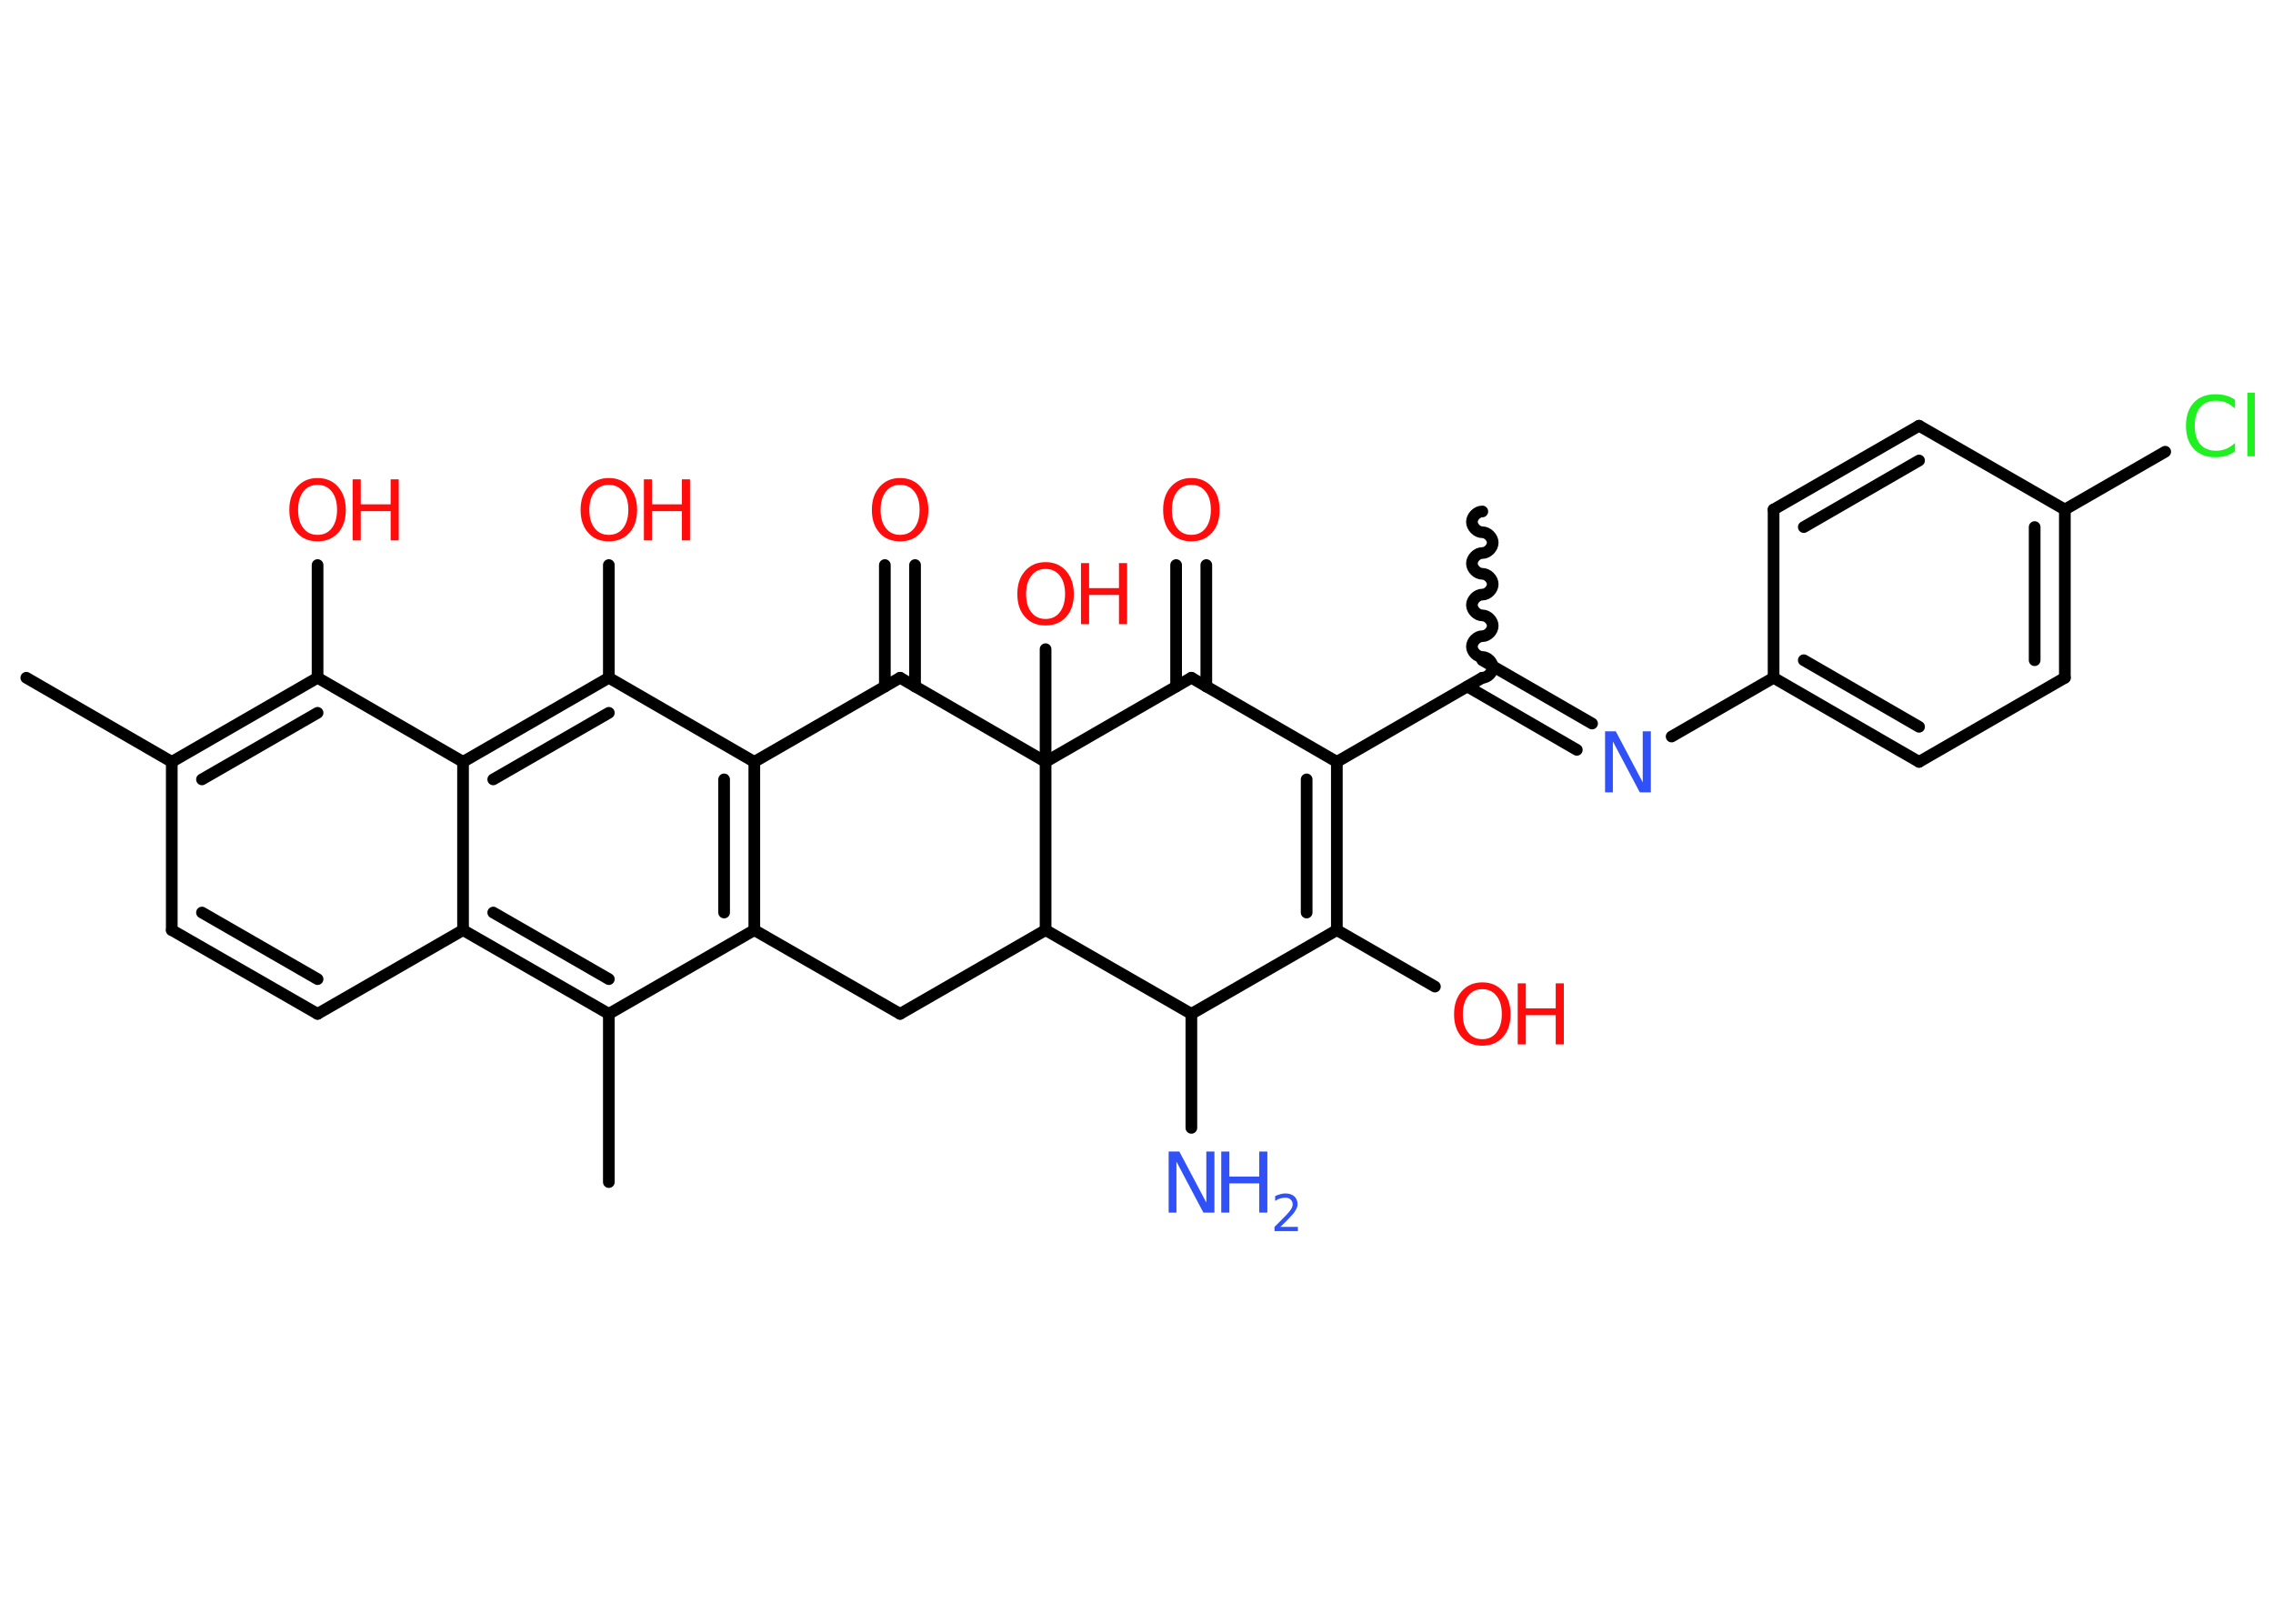 <?xml version='1.0' encoding='UTF-8'?>
<!DOCTYPE svg PUBLIC "-//W3C//DTD SVG 1.1//EN" "http://www.w3.org/Graphics/SVG/1.1/DTD/svg11.dtd">
<svg version='1.2' xmlns='http://www.w3.org/2000/svg' xmlns:xlink='http://www.w3.org/1999/xlink' width='70.0mm' height='50.0mm' viewBox='0 0 70.0 50.0'>
  <desc>Generated by the Chemistry Development Kit (http://github.com/cdk)</desc>
  <g stroke-linecap='round' stroke-linejoin='round' stroke='#000000' stroke-width='.36' fill='#FF0D0D'>
    <rect x='.0' y='.0' width='70.0' height='50.0' fill='#FFFFFF' stroke='none'/>
    <g id='mol1' class='mol'>
      <path id='mol1bnd1' class='bond' d='M45.65 20.87c.16 -.0 .32 -.16 .32 -.32c-.0 -.16 -.16 -.32 -.32 -.32c-.16 .0 -.32 -.16 -.32 -.32c-.0 -.16 .16 -.32 .32 -.32c.16 -.0 .32 -.16 .32 -.32c-.0 -.16 -.16 -.32 -.32 -.32c-.16 .0 -.32 -.16 -.32 -.32c-.0 -.16 .16 -.32 .32 -.32c.16 -.0 .32 -.16 .32 -.32c-.0 -.16 -.16 -.32 -.32 -.32c-.16 .0 -.32 -.16 -.32 -.32c-.0 -.16 .16 -.32 .32 -.32c.16 -.0 .32 -.16 .32 -.32c-.0 -.16 -.16 -.32 -.32 -.32c-.16 .0 -.32 -.16 -.32 -.32c-.0 -.16 .16 -.32 .32 -.32' fill='none' stroke='#000000' stroke-width='.36'/>
      <g id='mol1bnd2' class='bond'>
        <line x1='45.65' y1='20.33' x2='49.03' y2='22.28'/>
        <line x1='45.19' y1='21.14' x2='48.56' y2='23.09'/>
      </g>
      <line id='mol1bnd3' class='bond' x1='51.48' y1='22.68' x2='54.62' y2='20.87'/>
      <g id='mol1bnd4' class='bond'>
        <line x1='54.62' y1='20.87' x2='59.1' y2='23.46'/>
        <line x1='55.55' y1='20.33' x2='59.1' y2='22.38'/>
      </g>
      <line id='mol1bnd5' class='bond' x1='59.1' y1='23.46' x2='63.59' y2='20.87'/>
      <g id='mol1bnd6' class='bond'>
        <line x1='63.59' y1='20.87' x2='63.59' y2='15.69'/>
        <line x1='62.66' y1='20.33' x2='62.66' y2='16.23'/>
      </g>
      <line id='mol1bnd7' class='bond' x1='63.59' y1='15.69' x2='66.68' y2='13.91'/>
      <line id='mol1bnd8' class='bond' x1='63.59' y1='15.69' x2='59.1' y2='13.11'/>
      <g id='mol1bnd9' class='bond'>
        <line x1='59.1' y1='13.11' x2='54.62' y2='15.69'/>
        <line x1='59.1' y1='14.18' x2='55.55' y2='16.23'/>
      </g>
      <line id='mol1bnd10' class='bond' x1='54.62' y1='20.87' x2='54.62' y2='15.69'/>
      <line id='mol1bnd11' class='bond' x1='45.65' y1='20.87' x2='41.17' y2='23.46'/>
      <g id='mol1bnd12' class='bond'>
        <line x1='41.17' y1='28.64' x2='41.17' y2='23.46'/>
        <line x1='40.24' y1='28.1' x2='40.24' y2='24.0'/>
      </g>
      <line id='mol1bnd13' class='bond' x1='41.17' y1='28.64' x2='44.19' y2='30.38'/>
      <line id='mol1bnd14' class='bond' x1='41.17' y1='28.64' x2='36.69' y2='31.22'/>
      <line id='mol1bnd15' class='bond' x1='36.69' y1='31.22' x2='36.69' y2='34.73'/>
      <line id='mol1bnd16' class='bond' x1='36.69' y1='31.22' x2='32.2' y2='28.64'/>
      <line id='mol1bnd17' class='bond' x1='32.2' y1='28.64' x2='27.72' y2='31.22'/>
      <line id='mol1bnd18' class='bond' x1='27.72' y1='31.22' x2='23.23' y2='28.64'/>
      <g id='mol1bnd19' class='bond'>
        <line x1='23.23' y1='28.64' x2='23.23' y2='23.46'/>
        <line x1='22.3' y1='28.1' x2='22.3' y2='24.0'/>
      </g>
      <line id='mol1bnd20' class='bond' x1='23.23' y1='23.46' x2='18.75' y2='20.87'/>
      <line id='mol1bnd21' class='bond' x1='18.75' y1='20.87' x2='18.75' y2='17.4'/>
      <g id='mol1bnd22' class='bond'>
        <line x1='18.75' y1='20.87' x2='14.26' y2='23.46'/>
        <line x1='18.75' y1='21.95' x2='15.19' y2='24.0'/>
      </g>
      <line id='mol1bnd23' class='bond' x1='14.26' y1='23.46' x2='9.78' y2='20.87'/>
      <line id='mol1bnd24' class='bond' x1='9.78' y1='20.87' x2='9.78' y2='17.4'/>
      <g id='mol1bnd25' class='bond'>
        <line x1='9.78' y1='20.87' x2='5.29' y2='23.46'/>
        <line x1='9.78' y1='21.95' x2='6.22' y2='24.0'/>
      </g>
      <line id='mol1bnd26' class='bond' x1='5.29' y1='23.46' x2='.81' y2='20.87'/>
      <line id='mol1bnd27' class='bond' x1='5.29' y1='23.46' x2='5.29' y2='28.64'/>
      <g id='mol1bnd28' class='bond'>
        <line x1='5.29' y1='28.64' x2='9.78' y2='31.22'/>
        <line x1='6.22' y1='28.1' x2='9.78' y2='30.15'/>
      </g>
      <line id='mol1bnd29' class='bond' x1='9.78' y1='31.22' x2='14.26' y2='28.64'/>
      <line id='mol1bnd30' class='bond' x1='14.26' y1='23.46' x2='14.26' y2='28.64'/>
      <g id='mol1bnd31' class='bond'>
        <line x1='14.26' y1='28.64' x2='18.75' y2='31.22'/>
        <line x1='15.19' y1='28.1' x2='18.75' y2='30.15'/>
      </g>
      <line id='mol1bnd32' class='bond' x1='23.23' y1='28.64' x2='18.75' y2='31.22'/>
      <line id='mol1bnd33' class='bond' x1='18.75' y1='31.22' x2='18.75' y2='36.4'/>
      <line id='mol1bnd34' class='bond' x1='23.23' y1='23.46' x2='27.72' y2='20.87'/>
      <g id='mol1bnd35' class='bond'>
        <line x1='27.25' y1='21.14' x2='27.25' y2='17.4'/>
        <line x1='28.18' y1='21.14' x2='28.18' y2='17.4'/>
      </g>
      <line id='mol1bnd36' class='bond' x1='27.72' y1='20.87' x2='32.2' y2='23.46'/>
      <line id='mol1bnd37' class='bond' x1='32.2' y1='28.64' x2='32.2' y2='23.46'/>
      <line id='mol1bnd38' class='bond' x1='32.2' y1='23.46' x2='32.2' y2='19.99'/>
      <line id='mol1bnd39' class='bond' x1='32.2' y1='23.46' x2='36.69' y2='20.87'/>
      <line id='mol1bnd40' class='bond' x1='41.17' y1='23.46' x2='36.69' y2='20.87'/>
      <g id='mol1bnd41' class='bond'>
        <line x1='36.22' y1='21.14' x2='36.22' y2='17.4'/>
        <line x1='37.15' y1='21.14' x2='37.15' y2='17.4'/>
      </g>
      <path id='mol1atm3' class='atom' d='M49.42 22.52h.34l.83 1.57v-1.57h.25v1.88h-.34l-.83 -1.57v1.57h-.24v-1.88z' stroke='none' fill='#3050F8'/>
      <path id='mol1atm8' class='atom' d='M68.83 12.31v.27q-.13 -.12 -.27 -.18q-.14 -.06 -.31 -.06q-.32 .0 -.49 .2q-.17 .2 -.17 .57q.0 .37 .17 .57q.17 .2 .49 .2q.16 .0 .31 -.06q.14 -.06 .27 -.18v.26q-.13 .09 -.28 .14q-.15 .04 -.32 .04q-.43 .0 -.67 -.26q-.24 -.26 -.24 -.71q.0 -.45 .24 -.71q.24 -.26 .67 -.26q.17 .0 .32 .04q.15 .04 .28 .13zM69.21 12.09h.23v1.96h-.23v-1.96z' stroke='none' fill='#1FF01F'/>
      <g id='mol1atm13' class='atom'>
        <path d='M45.65 30.46q-.28 .0 -.44 .21q-.16 .21 -.16 .56q.0 .36 .16 .56q.16 .21 .44 .21q.28 .0 .44 -.21q.16 -.21 .16 -.56q.0 -.36 -.16 -.56q-.16 -.21 -.44 -.21zM45.65 30.25q.39 .0 .63 .27q.24 .27 .24 .71q.0 .45 -.24 .71q-.24 .26 -.63 .26q-.4 .0 -.63 -.26q-.24 -.26 -.24 -.71q.0 -.44 .24 -.71q.24 -.27 .63 -.27z' stroke='none'/>
        <path d='M46.74 30.28h.25v.77h.92v-.77h.25v1.88h-.25v-.9h-.92v.9h-.25v-1.88z' stroke='none'/>
      </g>
      <g id='mol1atm15' class='atom'>
        <path d='M35.98 35.46h.34l.83 1.57v-1.57h.25v1.88h-.34l-.83 -1.57v1.57h-.24v-1.88z' stroke='none' fill='#3050F8'/>
        <path d='M37.61 35.46h.25v.77h.92v-.77h.25v1.88h-.25v-.9h-.92v.9h-.25v-1.88z' stroke='none' fill='#3050F8'/>
        <path d='M39.44 37.78h.53v.13h-.72v-.13q.09 -.09 .24 -.24q.15 -.15 .19 -.2q.07 -.08 .1 -.14q.03 -.06 .03 -.11q.0 -.09 -.06 -.15q-.06 -.06 -.16 -.06q-.07 .0 -.15 .02q-.08 .02 -.17 .08v-.15q.09 -.04 .17 -.06q.08 -.02 .14 -.02q.18 .0 .28 .09q.1 .09 .1 .24q.0 .07 -.03 .13q-.03 .06 -.09 .15q-.02 .02 -.12 .13q-.1 .11 -.29 .29z' stroke='none' fill='#3050F8'/>
      </g>
      <g id='mol1atm21' class='atom'>
        <path d='M18.75 14.93q-.28 .0 -.44 .21q-.16 .21 -.16 .56q.0 .36 .16 .56q.16 .21 .44 .21q.28 .0 .44 -.21q.16 -.21 .16 -.56q.0 -.36 -.16 -.56q-.16 -.21 -.44 -.21zM18.75 14.72q.39 .0 .63 .27q.24 .27 .24 .71q.0 .45 -.24 .71q-.24 .26 -.63 .26q-.4 .0 -.63 -.26q-.24 -.26 -.24 -.71q.0 -.44 .24 -.71q.24 -.27 .63 -.27z' stroke='none'/>
        <path d='M19.83 14.76h.25v.77h.92v-.77h.25v1.88h-.25v-.9h-.92v.9h-.25v-1.88z' stroke='none'/>
      </g>
      <g id='mol1atm24' class='atom'>
        <path d='M9.78 14.93q-.28 .0 -.44 .21q-.16 .21 -.16 .56q.0 .36 .16 .56q.16 .21 .44 .21q.28 .0 .44 -.21q.16 -.21 .16 -.56q.0 -.36 -.16 -.56q-.16 -.21 -.44 -.21zM9.78 14.72q.39 .0 .63 .27q.24 .27 .24 .71q.0 .45 -.24 .71q-.24 .26 -.63 .26q-.4 .0 -.63 -.26q-.24 -.26 -.24 -.71q.0 -.44 .24 -.71q.24 -.27 .63 -.27z' stroke='none'/>
        <path d='M10.86 14.76h.25v.77h.92v-.77h.25v1.88h-.25v-.9h-.92v.9h-.25v-1.88z' stroke='none'/>
      </g>
      <path id='mol1atm33' class='atom' d='M27.72 14.93q-.28 .0 -.44 .21q-.16 .21 -.16 .56q.0 .36 .16 .56q.16 .21 .44 .21q.28 .0 .44 -.21q.16 -.21 .16 -.56q.0 -.36 -.16 -.56q-.16 -.21 -.44 -.21zM27.72 14.72q.39 .0 .63 .27q.24 .27 .24 .71q.0 .45 -.24 .71q-.24 .26 -.63 .26q-.4 .0 -.63 -.26q-.24 -.26 -.24 -.71q.0 -.44 .24 -.71q.24 -.27 .63 -.27z' stroke='none'/>
      <g id='mol1atm35' class='atom'>
        <path d='M32.2 17.52q-.28 .0 -.44 .21q-.16 .21 -.16 .56q.0 .36 .16 .56q.16 .21 .44 .21q.28 .0 .44 -.21q.16 -.21 .16 -.56q.0 -.36 -.16 -.56q-.16 -.21 -.44 -.21zM32.2 17.31q.39 .0 .63 .27q.24 .27 .24 .71q.0 .45 -.24 .71q-.24 .26 -.63 .26q-.4 .0 -.63 -.26q-.24 -.26 -.24 -.71q.0 -.44 .24 -.71q.24 -.27 .63 -.27z' stroke='none'/>
        <path d='M33.29 17.34h.25v.77h.92v-.77h.25v1.88h-.25v-.9h-.92v.9h-.25v-1.88z' stroke='none'/>
      </g>
      <path id='mol1atm37' class='atom' d='M36.69 14.93q-.28 .0 -.44 .21q-.16 .21 -.16 .56q.0 .36 .16 .56q.16 .21 .44 .21q.28 .0 .44 -.21q.16 -.21 .16 -.56q.0 -.36 -.16 -.56q-.16 -.21 -.44 -.21zM36.69 14.72q.39 .0 .63 .27q.24 .27 .24 .71q.0 .45 -.24 .71q-.24 .26 -.63 .26q-.4 .0 -.63 -.26q-.24 -.26 -.24 -.71q.0 -.44 .24 -.71q.24 -.27 .63 -.27z' stroke='none'/>
    </g>
  </g>
</svg>
